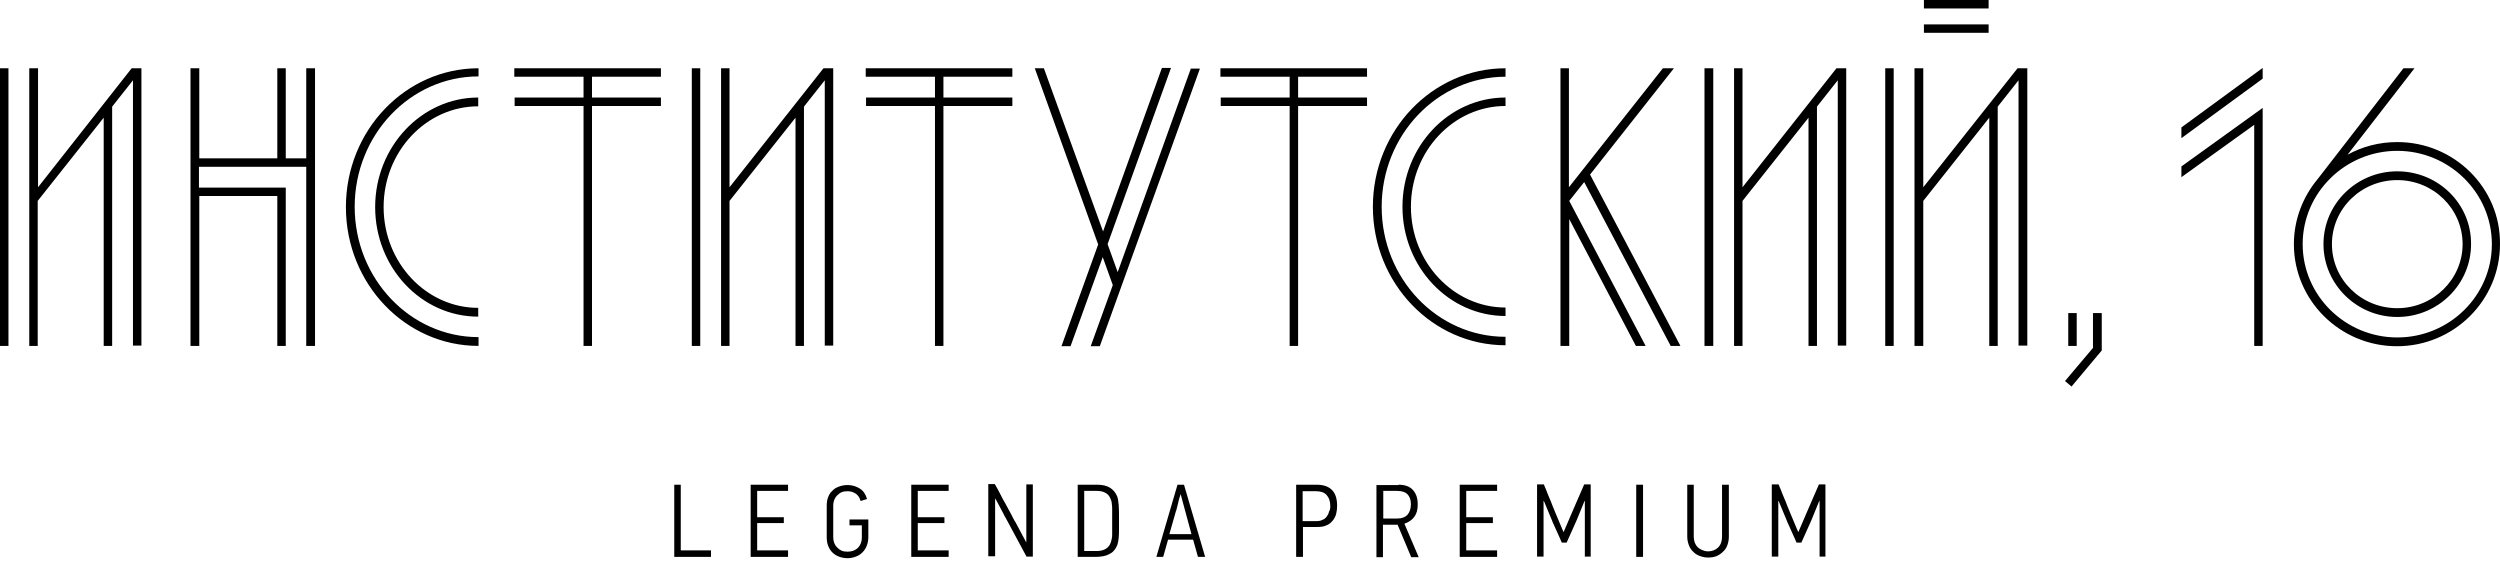 <svg viewBox="0 0 204 46" xmlns="http://www.w3.org/2000/svg">
	<path d="M41.994 6.261H47.617V7.958H41.994V8.648H47.617V28.226H48.307V8.648H53.931V7.958H48.307V6.261H53.931V5.571H41.967V6.261H41.994ZM178.002 14.458L183.944 10.187V28.226H184.634V8.807L178.002 13.582V14.458ZM184.634 5.544L178.002 10.399V11.274L184.634 6.42V5.544ZM25.016 12.919H23.318V5.571H22.628V12.919H16.262V5.571H15.545V28.226H16.262V15.996H22.628V28.226H23.318V15.307H16.235V13.609H24.989V28.226H25.706V5.571H24.989V12.919H25.016ZM70.67 6.261H76.294V7.958H70.67V8.648H76.294V28.226H76.984V8.648H82.608V7.958H76.984V6.261H82.608V5.571H70.644V6.261H70.67ZM99.612 6.261H105.236V7.958H99.612V8.648H105.236V28.226H105.926V8.648H111.55V7.958H105.926V6.261H111.55V5.571H99.586V6.261H99.612ZM169.46 25.546H168.77V28.226H169.46V25.546ZM170.813 28.358L168.505 31.091L169.036 31.542L171.503 28.597V25.546H170.787V28.358H170.813ZM28.226 16.898C28.226 23.159 33.08 28.226 39.049 28.226V27.509C33.478 27.509 28.942 22.734 28.942 16.872C28.942 11.009 33.478 6.234 39.049 6.234V5.571C33.08 5.571 28.226 10.638 28.226 16.898ZM30.613 16.898C30.613 21.832 34.38 25.838 39.023 25.838V25.122C34.778 25.122 31.303 21.434 31.303 16.898C31.303 12.362 34.778 8.675 39.023 8.675V7.958C34.407 7.958 30.613 11.964 30.613 16.898ZM114.441 16.872C114.441 21.779 118.208 25.785 122.851 25.785V25.095C118.606 25.095 115.131 21.408 115.131 16.872C115.131 12.335 118.606 8.648 122.851 8.648V7.958C118.208 7.958 114.441 11.964 114.441 16.872ZM112.027 16.872C112.027 23.106 116.882 28.173 122.851 28.173V27.483C117.28 27.483 112.744 22.734 112.744 16.872C112.744 11.036 117.28 6.261 122.851 6.261V5.571C116.882 5.571 112.027 10.638 112.027 16.872ZM0 28.226H0.69V5.571H0V28.226ZM3.104 15.28V5.571H2.388V28.226H3.077V16.394L8.462 9.603V28.226H9.152V8.701L10.85 6.552V28.199H11.54V5.571H10.744L3.104 15.28ZM56.451 28.226H57.141V5.571H56.451V28.226ZM59.529 15.28V5.571H58.839V28.226H59.529V16.394L64.914 9.603V28.226H65.603V8.701L67.301 6.552V28.199H67.991V5.571H67.195L59.529 15.28ZM162.271 1.99H156.992V2.679H162.271V1.99ZM162.271 0H156.992V0.69H162.271V0ZM153.835 28.226H154.525V5.571H153.835V28.226ZM156.939 15.28V5.571H156.223V28.226H156.939V16.394L162.324 9.603V28.226H163.014V8.701L164.712 6.552V28.199H165.428V5.571H164.632L156.939 15.28ZM139.086 28.226H139.802V5.571H139.086V28.226ZM142.189 15.28V5.571H141.5V28.226H142.189V16.394L147.575 9.603V28.226H148.264V8.701L149.962 6.552V28.199H150.652V5.571H149.856L142.189 15.28ZM91.203 22.204L90.38 19.922L95.553 5.544H94.811L90.009 18.888L85.181 5.571H84.438L89.611 19.949L86.614 28.252H87.356L89.983 20.984L90.805 23.265L89.001 28.252H89.744L97.914 5.597H97.172L91.203 22.204ZM136.592 5.571H135.69L128.024 15.28V5.571H127.334V28.226H128.05V17.88L133.488 28.226H134.284L128.05 16.394L129.27 14.856L136.327 28.226H137.123L129.748 14.245L136.592 5.571ZM195.617 11.593C194.131 11.593 192.752 11.964 191.558 12.627L197.023 5.571H196.121L189.117 14.617C187.924 16.049 187.181 17.906 187.181 19.922C187.181 24.512 190.948 28.252 195.59 28.252C200.232 28.252 203.999 24.512 203.999 19.922C204.052 15.333 200.259 11.593 195.617 11.593ZM195.617 27.536C191.372 27.536 187.897 24.114 187.897 19.922C187.897 15.731 191.372 12.309 195.617 12.309C199.861 12.309 203.336 15.731 203.336 19.922C203.336 24.114 199.888 27.536 195.617 27.536ZM195.617 13.98C192.301 13.98 189.595 16.633 189.595 19.922C189.595 23.185 192.301 25.865 195.617 25.865C198.933 25.865 201.638 23.212 201.638 19.922C201.665 16.633 198.959 13.98 195.617 13.98ZM195.617 25.148C192.672 25.148 190.285 22.814 190.285 19.922C190.285 17.031 192.672 14.696 195.617 14.696C198.561 14.696 200.949 17.031 200.949 19.922C200.949 22.788 198.561 25.148 195.617 25.148Z"/>
	<path d="M55.02 45.442V39.553H55.55V44.911H58.017V45.442H55.02Z"/>
	<path d="M61.254 45.442V39.553H64.305V40.057H61.785V42.206H63.96V42.683H61.785V44.911H64.305V45.442H61.254Z"/>
	<path d="M69.159 45.017C69.318 45.017 69.477 44.991 69.636 44.938C69.769 44.885 69.901 44.805 70.008 44.699C70.114 44.593 70.193 44.46 70.246 44.328C70.299 44.195 70.326 44.036 70.326 43.877V42.869H69.318V42.391H70.856V43.85C70.856 44.115 70.803 44.328 70.724 44.54C70.644 44.752 70.512 44.938 70.379 45.07C70.22 45.23 70.061 45.336 69.848 45.415C69.636 45.495 69.424 45.548 69.159 45.548C68.893 45.548 68.655 45.495 68.442 45.415C68.23 45.336 68.045 45.203 67.912 45.07C67.753 44.911 67.647 44.725 67.567 44.513C67.487 44.301 67.461 44.062 67.461 43.824V41.277C67.461 41.038 67.487 40.799 67.567 40.587C67.647 40.375 67.753 40.189 67.912 40.057C68.045 39.897 68.23 39.791 68.442 39.712C68.655 39.632 68.893 39.579 69.159 39.579C69.557 39.579 69.875 39.685 70.167 39.871C70.459 40.057 70.644 40.348 70.75 40.72C70.644 40.746 70.538 40.799 70.485 40.799C70.432 40.826 70.326 40.852 70.22 40.879C70.167 40.64 70.034 40.428 69.848 40.295C69.663 40.163 69.424 40.083 69.159 40.083C68.973 40.083 68.814 40.11 68.681 40.163C68.549 40.216 68.416 40.322 68.31 40.428C68.204 40.534 68.124 40.667 68.071 40.799C68.018 40.932 67.992 41.091 67.992 41.25V43.85C67.992 44.009 68.018 44.168 68.071 44.301C68.124 44.434 68.204 44.566 68.31 44.672C68.416 44.779 68.522 44.858 68.681 44.938C68.814 44.991 68.973 45.017 69.159 45.017Z"/>
	<path d="M74.359 45.442V39.553H77.41V40.057H74.89V42.206H77.065V42.683H74.89V44.911H77.41V45.442H74.359Z"/>
	<path d="M83.775 45.442L82.077 42.285C82.024 42.206 81.971 42.1 81.891 41.941C81.812 41.808 81.732 41.649 81.653 41.49C81.573 41.33 81.493 41.198 81.414 41.039C81.334 40.906 81.281 40.773 81.228 40.694H81.202V45.389H80.644V39.5H81.175C81.228 39.58 81.281 39.712 81.387 39.871C81.467 40.031 81.573 40.216 81.679 40.428C81.785 40.641 81.891 40.853 82.024 41.065C82.13 41.277 82.263 41.49 82.369 41.702C82.475 41.914 82.581 42.073 82.661 42.259C82.74 42.418 82.82 42.551 82.873 42.63L83.722 44.222H83.748V39.526H84.279V45.416H83.775V45.442Z"/>
	<path d="M89.56 39.553C90.355 39.553 90.886 39.871 91.151 40.481C91.231 40.667 91.257 40.906 91.284 41.197C91.31 41.489 91.311 41.808 91.311 42.179V43.16C91.311 43.426 91.31 43.665 91.284 43.903C91.257 44.115 91.231 44.301 91.178 44.46C91.098 44.646 91.019 44.805 90.886 44.938C90.78 45.071 90.647 45.15 90.488 45.23C90.329 45.309 90.17 45.362 90.011 45.389C89.825 45.415 89.639 45.442 89.454 45.442H87.941V39.553H89.56ZM90.753 41.542C90.753 41.41 90.753 41.277 90.727 41.144C90.727 41.012 90.7 40.879 90.647 40.773C90.568 40.534 90.435 40.349 90.249 40.242C90.037 40.11 89.798 40.057 89.48 40.057H88.472V44.964H89.48C90.09 44.964 90.488 44.726 90.647 44.248C90.674 44.169 90.7 44.062 90.727 43.93C90.753 43.824 90.753 43.691 90.753 43.585V41.542Z"/>
	<path d="M97.755 45.442L97.357 44.036H95.314L94.916 45.442H94.359L96.084 39.553H96.614L98.339 45.442H97.755ZM96.72 41.728L96.349 40.349H96.322C96.322 40.402 96.296 40.481 96.243 40.614C96.216 40.746 96.163 40.879 96.137 41.038C96.11 41.197 96.057 41.33 96.031 41.463C96.004 41.595 95.978 41.675 95.951 41.728C95.924 41.808 95.898 41.914 95.845 42.099C95.792 42.259 95.739 42.444 95.686 42.657C95.633 42.842 95.58 43.028 95.527 43.214C95.474 43.399 95.447 43.505 95.421 43.585H97.224L96.72 41.728Z"/>
	<path d="M109.108 41.277C109.108 41.516 109.082 41.728 109.029 41.94C108.975 42.153 108.869 42.338 108.737 42.497C108.604 42.657 108.445 42.789 108.233 42.869C108.02 42.975 107.782 43.001 107.463 43.001H106.323V45.442H105.766V39.553H107.437C107.967 39.553 108.392 39.685 108.684 39.977C108.975 40.269 109.108 40.693 109.108 41.277ZM108.551 41.277C108.551 40.906 108.445 40.614 108.259 40.402C108.074 40.189 107.782 40.083 107.384 40.083H106.296V42.524H107.384C107.596 42.524 107.782 42.497 107.914 42.418C108.074 42.365 108.18 42.259 108.259 42.153C108.339 42.046 108.418 41.914 108.445 41.755C108.551 41.595 108.551 41.436 108.551 41.277Z"/>
	<path d="M114.122 39.553C114.626 39.553 115.024 39.685 115.289 39.977C115.555 40.269 115.687 40.64 115.687 41.171C115.687 41.569 115.608 41.887 115.422 42.153C115.236 42.418 114.971 42.603 114.6 42.736L115.767 45.468H115.157L114.043 42.816H112.849V45.468H112.318V39.579H114.122V39.553ZM112.875 40.03V42.312H114.016C114.388 42.312 114.653 42.206 114.839 42.02C115.024 41.808 115.13 41.516 115.13 41.144C115.13 40.773 115.024 40.508 114.839 40.322C114.653 40.136 114.361 40.057 113.99 40.057H112.875V40.03Z"/>
	<path d="M119.113 45.442V39.553H122.164V40.057H119.644V42.206H121.819V42.683H119.644V44.911H122.164V45.442H119.113Z"/>
	<path d="M129.323 45.442V40.879H129.297L128.634 42.498L127.838 44.275H127.44C127.413 44.195 127.36 44.089 127.281 43.904C127.201 43.744 127.122 43.559 127.042 43.373C126.962 43.187 126.883 43.002 126.803 42.842C126.724 42.683 126.671 42.55 126.644 42.471L125.981 40.879H125.954V45.416H125.424V39.526H125.981C126.007 39.579 126.034 39.685 126.087 39.792C126.14 39.898 126.193 40.03 126.246 40.19C126.299 40.349 126.379 40.481 126.432 40.641C126.511 40.8 126.565 40.959 126.618 41.092C126.671 41.251 126.724 41.357 126.777 41.489C126.83 41.596 126.856 41.702 126.883 41.755L127.573 43.399H127.599L128.315 41.728L129.27 39.526H129.801V45.416H129.323V45.442Z"/>
	<path d="M133.516 45.442V39.553H134.073V45.442H133.516Z"/>
	<path d="M141.075 39.553V43.797C141.075 44.062 141.022 44.301 140.943 44.513C140.863 44.726 140.73 44.911 140.571 45.044C140.412 45.203 140.226 45.309 140.041 45.389C139.828 45.468 139.616 45.495 139.377 45.495C139.112 45.495 138.9 45.442 138.688 45.362C138.476 45.283 138.316 45.177 138.157 45.017C137.998 44.858 137.892 44.699 137.812 44.487C137.733 44.275 137.68 44.036 137.68 43.797V39.553H138.21V43.797C138.21 43.956 138.237 44.115 138.29 44.275C138.343 44.407 138.422 44.54 138.529 44.646C138.635 44.752 138.767 44.832 138.9 44.885C139.033 44.938 139.192 44.991 139.377 44.991C139.696 44.991 139.988 44.885 140.2 44.673C140.412 44.46 140.518 44.169 140.518 43.797V39.553H141.075Z"/>
	<path d="M148.478 45.442V40.879H148.451L147.788 42.498L146.992 44.275H146.594C146.568 44.195 146.515 44.089 146.435 43.904C146.355 43.744 146.276 43.559 146.196 43.373C146.117 43.187 146.037 43.002 145.958 42.842C145.878 42.683 145.825 42.55 145.798 42.471L145.135 40.879H145.109V45.416H144.578V39.526H145.135C145.162 39.579 145.188 39.685 145.241 39.792C145.294 39.898 145.347 40.03 145.4 40.19C145.454 40.349 145.533 40.481 145.586 40.641C145.666 40.8 145.719 40.959 145.772 41.092C145.825 41.251 145.878 41.357 145.931 41.489C145.984 41.596 146.011 41.702 146.037 41.755L146.727 43.399H146.753L147.47 41.728L148.425 39.526H148.955V45.416H148.478V45.442Z"/>
</svg>
